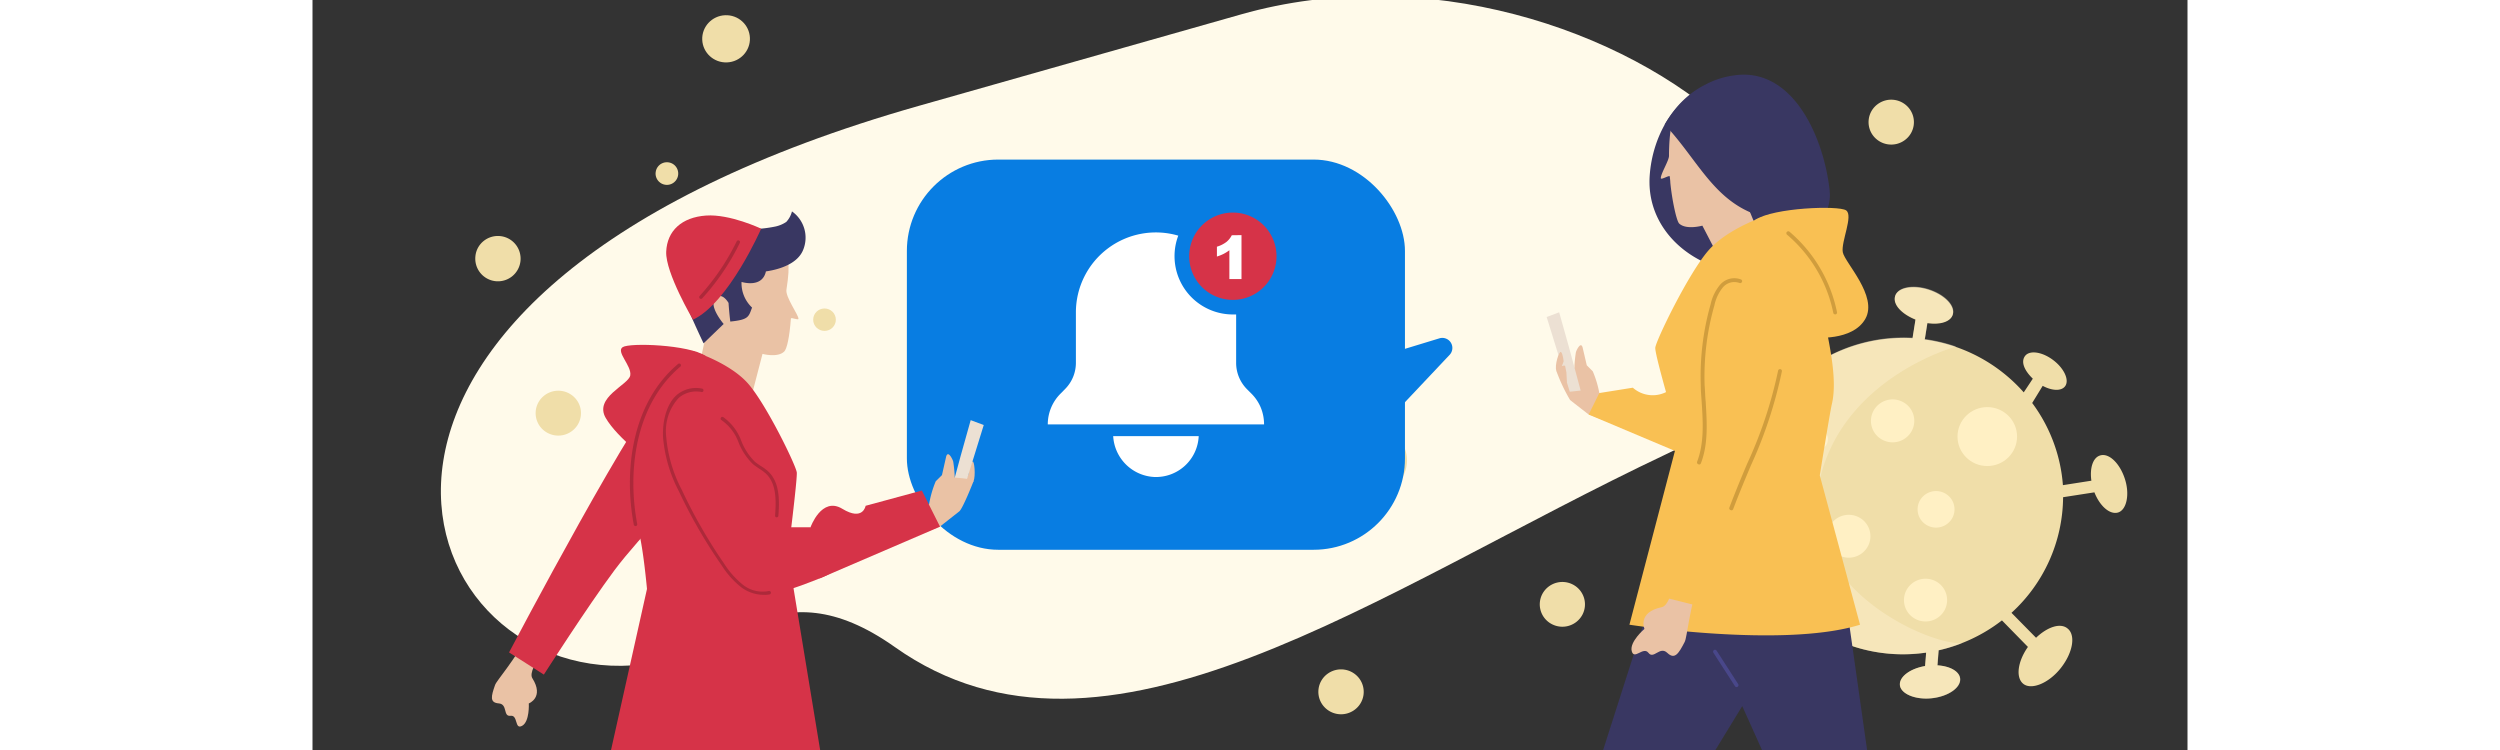 <svg xmlns="http://www.w3.org/2000/svg" xmlns:xlink="http://www.w3.org/1999/xlink" width="500" height="150" viewBox="0 0 280 112"><rect x="0" y="0" width="280" height="112" fill="#333333" stroke="none"/><defs><style>.a{fill:#fff;}.b{fill:none;}.c{clip-path:url(#a);}.d{clip-path:url(#b);}.e{fill:#fffaea;}.f{fill:#f0dea9;}.g{fill:#fff0c4;}.h{fill:#fff4d5;opacity:0.4;}.i{fill:#087de2;}.j{fill:#d63348;}.k{fill:#eac2a5;}.l{fill:#4e587f;}.m{fill:#393762;}.n{fill:#ad293a;}.o{fill:#ece0d3;}.p{fill:#f9c053;}.q{fill:#49478a;}.r{fill:#d09d3d;}</style><clipPath id="a"><rect class="a" width="280" height="112" transform="translate(40 81)"/></clipPath><clipPath id="b"><rect class="b" width="280" height="112"/></clipPath></defs><g class="c" transform="translate(-40 -81)"><g transform="translate(40 81)"><g class="d"><path class="e" d="M121.563,93.354l-49.978-.136C14.817,93.063-32.434,22.649,28.661,12.593c47.39-7.768,94.76-25.8,118.671,4.035,13.839,17.271,24.906,5.254,38.475,8.2C219.518,32.163,223.4,93.632,121.563,93.354Z" transform="translate(233.197 72.018) rotate(164)"/><path class="f" d="M283.012,122.49c-1.072-.877-3.021-.193-4.686,1.4l-3.668-3.726a23.563,23.563,0,0,0,7.707-17.264l4.677-.728c.806,2.06,2.312,3.384,3.544,3.007s1.772-2.63,1.01-5-2.41-3.937-3.721-3.507c-1.072.333-1.55,1.911-1.285,3.761l-4.252.666A23.525,23.525,0,0,0,277.75,88.83l1.568-2.56c1.373.736,2.746.815,3.322.088.7-.877-.062-2.63-1.7-3.893S277.4,80.9,276.7,81.789s-.1,2.218,1.143,3.411l-1.355,2.043A23.992,23.992,0,0,0,261.7,79.352l.39-2.446c1.852.281,3.419-.167,3.774-1.21.443-1.289-1.125-2.964-3.49-3.753s-4.633-.386-5.076.877.93,2.718,3.021,3.56l-.443,2.771a24.238,24.238,0,0,0-13.944,3.507l-1.9-3.042a.606.606,0,0,0,.1-.114c1.869-2.376,2.312-5.12.992-6.137s-3.9.088-5.758,2.464-2.312,5.12-.992,6.137c1.01.78,2.746.316,4.35-1.008l1.683,2.709a23.59,23.59,0,0,0-9.816,19.745l-2.188-.447c.115-2.359-.815-4.314-2.135-4.384s-2.658,1.815-2.808,4.279.771,4.542,2.135,4.638c1.054.079,2.046-1.061,2.525-2.718l2.6.535a23.593,23.593,0,0,0,7.858,15.142l-1.32,2.122c-2.241-1.569-4.713-1.9-5.661-.7s.089,3.735,2.418,5.524,5.005,2.209,6,.947c.824-1.052.213-2.937-1.355-4.568L244,121.6a23.353,23.353,0,0,0,3.428,2.069A23.9,23.9,0,0,0,261.91,126.1l-.159,2.008c-2.25.386-3.907,1.622-3.756,2.885s2.3,2.2,4.784,1.92,4.359-1.613,4.2-2.964c-.133-1.078-1.55-1.832-3.384-1.946l.177-2.245a24.08,24.08,0,0,0,9.461-4.463l3.88,3.963c-1.55,2.2-1.86,4.612-.664,5.532s3.774-.088,5.581-2.385S284.288,123.463,283.012,122.49Z" transform="translate(-20.943 -28.65)"/><path class="g" d="M3.2,0a3.25,3.25,0,0,1,3.221,3.24A3.184,3.184,0,0,1,3.224,6.456,3.25,3.25,0,0,1,0,3.216,3.184,3.184,0,0,1,3.2,0Z" transform="translate(231.617 64.204) rotate(-62.45)"/><path class="g" d="M254.391,110.669a3.25,3.25,0,0,0-4.363,1.358,3.184,3.184,0,0,0,1.374,4.318,3.25,3.25,0,0,0,4.362-1.362,3.184,3.184,0,0,0-1.373-4.314Z" transform="translate(-23.478 -33.427)"/><ellipse class="g" cx="4.447" cy="4.401" rx="4.447" ry="4.401" transform="translate(245.654 60.793)"/><path class="g" d="M267.323,121.55a3.241,3.241,0,0,0-4.345,1.361,3.175,3.175,0,0,0,1.369,4.3,3.241,3.241,0,0,0,4.348-1.349,3.184,3.184,0,0,0-1.373-4.314Z" transform="translate(-24.956 -34.769)"/><path class="g" d="M2.73,0A2.775,2.775,0,0,1,5.485,2.758,2.707,2.707,0,0,1,2.758,5.484,2.775,2.775,0,0,1,0,2.729,2.707,2.707,0,0,1,2.73,0Z" transform="translate(238.573 76.027) rotate(-44.5)"/><path class="g" d="M248.514,95.8a1.635,1.635,0,0,0-1.794.185,1.594,1.594,0,0,0-.51,1.713,1.627,1.627,0,0,0,2.987.259A1.6,1.6,0,0,0,248.514,95.8Z" transform="translate(-23.076 -31.618)"/><path class="h" d="M235.63,121.8c-.983,1.263.089,3.735,2.418,5.524s5.005,2.209,6,.947c.824-1.052.213-2.937-1.355-4.568l1.347-2.174a23.979,23.979,0,0,0,17.9,4.577l-.159,2.008c-2.25.386-3.907,1.622-3.756,2.885s2.3,2.2,4.784,1.92,4.359-1.613,4.2-2.964c-.133-1.078-1.55-1.832-3.384-1.946l.177-2.245a24.321,24.321,0,0,0,3.49-1.078c-5.041.342-24.8-8.514-21.332-24.129s20.446-20.166,20.446-20.166a23.8,23.8,0,0,0-4.669-1.122l.39-2.446c1.852.281,3.42-.167,3.774-1.21.443-1.289-1.125-2.964-3.49-3.753s-4.633-.386-5.076.877.93,2.718,3.021,3.56l-.443,2.771a24.238,24.238,0,0,0-13.944,3.507l-1.9-3.042a.607.607,0,0,0,.1-.114c1.869-2.376,2.312-5.12.992-6.137s-3.9.088-5.758,2.464-2.312,5.12-.992,6.137c1.01.78,2.746.316,4.35-1.008l1.683,2.709a23.59,23.59,0,0,0-9.816,19.745l-2.188-.447c.115-2.359-.815-4.314-2.135-4.384s-2.658,1.815-2.808,4.279.771,4.542,2.135,4.638c1.054.079,2.046-1.061,2.525-2.718l2.6.535a23.592,23.592,0,0,0,7.858,15.142l-1.32,2.122C239.05,120.937,236.578,120.6,235.63,121.8Z" transform="translate(-20.947 -28.641)"/><path class="f" d="M3.358,0A3.407,3.407,0,0,1,6.747,3.382,3.327,3.327,0,0,1,3.392,6.727,3.407,3.407,0,0,1,0,3.348,3.327,3.327,0,0,1,3.358,0Z" transform="translate(231.045 17.545) rotate(-36.54)"/><path class="f" d="M3.358,0A3.407,3.407,0,0,1,6.747,3.382,3.327,3.327,0,0,1,3.392,6.727,3.407,3.407,0,0,1,0,3.348,3.327,3.327,0,0,1,3.358,0Z" transform="translate(148.882 102.619) rotate(-36.54)"/><path class="f" d="M5.005,0a5.075,5.075,0,0,1,5.032,5.075,5,5,0,0,1-5,5.044A5.075,5.075,0,0,1,0,5.048,5,5,0,0,1,5.005,0Z" transform="translate(152.039 72.003) rotate(-72.28)"/><path class="f" d="M211.814,99.5a3.393,3.393,0,0,0-4.552,1.413,3.324,3.324,0,0,0,1.424,4.507,3.393,3.393,0,0,0,4.555-1.4,3.31,3.31,0,0,0,.234-2.551A3.349,3.349,0,0,0,211.814,99.5Z" transform="translate(-23.606 -12.213)"/><path class="f" d="M3.347,0a3.405,3.405,0,0,1,3.375,3.39A3.329,3.329,0,0,1,3.379,6.751,3.405,3.405,0,0,1,0,3.361,3.329,3.329,0,0,1,3.347,0Z" transform="matrix(0.541, -0.841, 0.841, 0.541, 32.05, 62.698)"/><ellipse class="f" cx="3.563" cy="3.526" rx="3.563" ry="3.526" transform="matrix(0.999, -0.042, 0.042, 0.999, 58.053, 2.424)"/><path class="f" d="M27.467,43.145a3.384,3.384,0,1,0,3.765-2.928,3.4,3.4,0,0,0-2.5.689,3.332,3.332,0,0,0-1.267,2.239Z" transform="translate(-3.131 -4.952)"/><ellipse class="f" cx="1.692" cy="1.675" rx="1.692" ry="1.675" transform="translate(74.769 46.066)"/><path class="f" d="M57.839,29.165a1.691,1.691,0,1,0,2.717-1.182,1.706,1.706,0,0,0-1.712-.206,1.676,1.676,0,0,0-1,1.388Z" transform="translate(-6.599 -3.405)"/><g transform="translate(-21 12.74)"><rect class="i" width="74.38" height="58.27" rx="13.65" transform="translate(109.76 11.09)"/><path class="i" d="M179.46,40.78l9.84-3a1.5,1.5,0,0,1,1.52,2.46L181,50.65a1.49,1.49,0,0,1-2.58-1V42.21A1.49,1.49,0,0,1,179.46,40.78Z"/><path class="a" d="M163.1,50.64H130.8a6.5,6.5,0,0,1,1.91-4.6l.64-.65A5.55,5.55,0,0,0,135,41.45V33.94a11.94,11.94,0,0,1,15.29-11.49,8.61,8.61,0,0,0-.56,3.06,8.71,8.71,0,0,0,8.72,8.71h.48v7.23a5.579,5.579,0,0,0,1.629,3.939l.651.651a6.46,6.46,0,0,1,1.41,2.11A6.58,6.58,0,0,1,163.1,50.64Z"/><path class="a" d="M153.34,52.39a6.39,6.39,0,0,1-6.63,6.1,6.47,6.47,0,0,1-6.14-6.1Z"/><path class="j" d="M6.52,0A6.52,6.52,0,1,1,0,6.52,6.52,6.52,0,0,1,6.52,0Z" transform="translate(149.226 25.132) rotate(-42.56)"/><path class="a" d="M159.73,22.37v6.56h-1.81v-4.3a6,6,0,0,1-.86.54,6.35,6.35,0,0,1-1,.4V24.1a4.46,4.46,0,0,0,1.42-.71,3.08,3.08,0,0,0,.8-1Z"/></g></g><g transform="translate(-5 -13.26)"><path class="k" d="M70.64,72.11l1.56-6s2.25.61,3.24-.35c.41-.4.79-2.14,1-4.91,0-.29,1.12.31,1.13,0,0-.59-2-3.27-1.79-4.36.63-4,.3-5.07-.86-6.2-2.57-2.51-11.59-2.88-12.82,1.5s-.84,6.5,1.39,12.72l-1.36,6.21Z"/><path class="l" d="M85,150.13l-7.14-27.77H51.36l-4.7,30.53c2.25.62,4.5,1.2,6.8,1.65,1.6.3,3.2.57,4.78.88l7.22-18.57,7.63,17.81C76.76,153.66,81.44,151.47,85,150.13Z"/><path class="j" d="M61.92,65.74s5.43,1.7,8.16,4.84,7.14,12.22,7.24,13.24S76,96.05,76,96.05l4.89,29.71s-21,3.24-31.42,0l5.48-24.55s-.78-8.63-1.66-9.65S53.92,82,54.61,78a21.25,21.25,0,0,1,4.89-9.45A19.66,19.66,0,0,0,61.92,65.74Z"/><path class="j" d="M63.7,66.41c-2.52-1.68-11.33-2-12.38-1.31s1.39,2.81,1.13,4.23S47,72.59,48.79,75.68s6.89,6.76,6.89,6.76Z"/><path class="m" d="M74.16,47.08a19.34,19.34,0,0,1-2.63.36,13.51,13.51,0,0,1-3.38-.62,13.48,13.48,0,0,0-3.38-.6,4.5,4.5,0,0,0-3.16,1.13A3.07,3.07,0,0,0,61,50.72c-2.88,1.18-.89,6.21,0,8.44s2.4,5.37,2.4,5.37l3-2.89S64.14,59,65.13,57.85s2,.65,2,.65.08,1.36.26,2.78c2.75-.28,2.73-.7,3.25-2.09a5,5,0,0,1-1.57-3.83s3.08,1,3.64-1.57c2.15-.31,4.75-1.19,5.56-3.21a4.8,4.8,0,0,0-1.67-5.75,3.57,3.57,0,0,1-.85,1.57A4.63,4.63,0,0,1,74.16,47.08Z"/><path class="j" d="M72,47.41S67.16,58.5,61.82,61c0,0-4.13-7-4-10.15s2.35-5.14,5.93-5.4S72,47.41,72,47.41Z"/><path class="k" d="M37.83,114.54c-.48-.75.56-2.5,1.31-3.45-.6-1-.6-3.22-1.12-4.27-3.22,5.65-5.5,8-5.76,8.74-.59,1.68-.83,2.63.55,2.74s.6,2,1.76,1.85.58,2.13,1.73,1.5,1-3.34,1-3.34S39.64,117.41,37.83,114.54Z"/><path class="j" d="M58,70.61c-3.54,1.86-23.65,40.08-23.65,40.08l5.2,3.31s6.538-10.2,10.52-15.55,11.59-12.59,13.41-16.6S60.44,69.31,58,70.61Z"/><path class="n" d="M63,57.89a.29.29,0,0,1-.18-.07.27.27,0,0,1,0-.37,34.57,34.57,0,0,0,5.52-8.14.262.262,0,1,1,.47.23,34.87,34.87,0,0,1-5.6,8.26A.25.25,0,0,1,63,57.89Z"/><path class="n" d="M53.24,91.82a.27.27,0,0,1-.26-.21c-1.46-7.65-.5-18,6.61-24a.262.262,0,1,1,.34.4c-6.94,5.88-7.87,16-6.44,23.5a.26.26,0,0,1-.2.31Z"/><path class="j" d="M79.37,92H76.29s-7.44-17.31-10-19.44S63,90.7,67.27,96.77s5.25,6.11,13.43,2.88S79.37,92,79.37,92Z"/><path class="k" d="M103.71,85.13c.34-.77.14-3.17-.16-2.95s-.57,1.56-.57,1.56l-.11.65s-.49-.18-.52,0-.2,1-.2,1L102.07,87Z"/><path class="o" d="M99.93,88.21l1.84-6.79L103.29,76l1.95.73-3.61,11.66Z"/><path class="k" d="M80.58,92.2l1.55,6.15s15.73-6.15,16.55-6.44l2.9-2.28c.49-.36,2-4.14,2.13-4.5s-2.8-.55-2.8-.55a19.821,19.821,0,0,0-.23-2.39c-.08-.31-.75-1.73-1.05-.77L99,84.21l-.93.92a15.68,15.68,0,0,0-1,3.47Z"/><path class="j" d="M79.37,92s1.65-4.65,4.75-2.76,3.48-.45,3.48-.45L96,86.51l2.71,5.4-18,7.74Z"/><path class="n" d="M72.29,102.09A5.63,5.63,0,0,1,69,100.94a13.1,13.1,0,0,1-2.93-3.3,75.269,75.269,0,0,1-6.35-11,21.23,21.23,0,0,1-2.38-8.15c-.09-2.66.67-5,2-6.2a4.46,4.46,0,0,1,3.83-1,.26.26,0,0,1,.22.29.25.25,0,0,1-.3.22,4,4,0,0,0-3.4.88,7.328,7.328,0,0,0-1.87,5.79,20.84,20.84,0,0,0,2.33,7.94,76.25,76.25,0,0,0,6.31,11,13,13,0,0,0,2.81,3.17,4.74,4.74,0,0,0,3.86.94.26.26,0,0,1,.32.19.27.27,0,0,1-.19.32A4.42,4.42,0,0,1,72.29,102.09Z"/><path class="n" d="M74.32,90.52h0a.25.25,0,0,1-.24-.28c.17-2.25.21-4.78-1.38-6.26a7,7,0,0,0-1-.74c-.31-.21-.64-.43-.94-.68a9.26,9.26,0,0,1-2.14-3.24A7,7,0,0,0,66.08,76a.25.25,0,0,1-.1-.35.26.26,0,0,1,.36-.1,7.56,7.56,0,0,1,2.71,3.59,9,9,0,0,0,2,3.06,8.818,8.818,0,0,0,.89.64,7.461,7.461,0,0,1,1.08.79c1.77,1.64,1.73,4.31,1.55,6.69a.26.26,0,0,1-.25.2Z"/></g></g><g transform="translate(30.075 70.902)"><path class="m" d="M220.769,49.643c-5.366-2.137-9.479-7.029-9.023-13.343.4-5.714,3.461-11.161,8.326-13.575a12.842,12.842,0,0,1,5.491-1.476c7.986-.179,12.2,9.694,13.038,17.17.447,3.953-2.379,5.732-4.972,7.843C229.855,49.321,225.509,51.5,220.769,49.643Z" transform="translate(-2.13)"/><path class="k" d="M222.489,49.254l-2.683-5.16s-2.388.68-3.461-.313c-.4-.376-1.082-3.577-1.324-6.126,0-.3-.063-.608-.08-.894s-1.324.572-1.341.241c0-.689,1.225-2.629,1.225-3.327,0-3.219.42-6.331,1.61-7.53,2.683-2.683,12.3-3.264,13.682,1.377a13.486,13.486,0,0,1-3.577,13.611l2.683,6.573Z" transform="translate(-2.329 -0.299)"/><path class="m" d="M214.25,28.812c4.954,5.24,7.369,11.572,14.308,13.664.689-2.6,4.471-8.6,4.373-11.3a9.291,9.291,0,0,0-3.246-7.154,9.452,9.452,0,0,0-5.732-1.7C219.768,22.337,216.369,25.253,214.25,28.812Z" transform="translate(-2.398 -0.113)"/><path class="m" d="M209.482,147.626,195.55,185.508l-3.98-.787,6.868-40.153h0l11.4-35.628h29.055l5.142,36.218h0l16.472,37.685-3.336,2.254L235.38,151.659l-1.645-3.935-10.3-22.911Z" transform="translate(0 -9.272)"/><path class="p" d="M229.089,44.68s-5.956,1.869-8.943,5.312-7.816,13.414-7.923,14.505,3.506,13.226,3.506,13.226l-7.369,28.143s22.956,3.577,34.438,0l-6.01-22.3s1.467-9.148,1.789-10.588c1.019-4.149-.751-10.508-1.5-14.872a23.2,23.2,0,0,0-5.366-10.356,22.126,22.126,0,0,1-2.62-3.067Z" transform="translate(-1.775 -2.477)"/><path class="k" d="M216.309,76.017,214.8,81.9,200.99,76.777s-2.316-1.789-2.781-2.173a25.3,25.3,0,0,1-2.039-4.31c-.116-.349,2.683-.519,2.683-.519a19.264,19.264,0,0,1,.224-2.289c.08-.3.715-1.654,1-.742l.626,2.683.894.894a15.327,15.327,0,0,1,.993,3.318Z" transform="translate(-0.486 -4.777)"/><path class="o" d="M199.619,72.618l-1.753-6.5-1.458-5.187-1.869.7,3.452,11.161Z" transform="translate(-0.314 -4.196)"/><path class="p" d="M218.05,76.632s-1.574-4.471-4.534-2.683a4.471,4.471,0,0,1-5.366-.429l-5.008.8-1.583,3.21,15.2,6.412Z" transform="translate(-1.056 -5.527)"/><path class="k" d="M196.16,70.366c-.322-.733.393-3.023.68-2.808s.4,1.4.4,1.4l-.268.706s.465-.17.492,0,.188.957.188.957l.08,1.511Z" transform="translate(-0.477 -4.895)"/><path class="p" d="M229.36,45.287c2.763-1.842,12.421-2.173,13.566-1.431s-.769,4.713-.483,6.26,5.285,6.555,3.371,9.944-7.673,2.79-7.673,2.79Z" transform="translate(-3.995 -2.351)"/><path class="q" d="M225.836,122.851a.286.286,0,0,0,.241-.447l-3.219-4.99a.286.286,0,0,0-.393-.089.3.3,0,0,0-.089.4l3.219,4.99A.277.277,0,0,0,225.836,122.851Z" transform="translate(-3.252 -10.153)"/><path class="k" d="M213.226,109.464c.948-.188,1.565-2.325,1.789-3.649,1.252-.277,3.023-1.941,4.239-2.325-2.066,6.823-2.209,10.391-2.611,11.178-.894,1.726-1.476,2.683-2.593,1.619s-2.03,1.019-2.808,0-2.137,1.136-2.5-.259,1.9-3.318,1.9-3.318S209.577,110.206,213.226,109.464Z" transform="translate(-1.812 -8.695)"/><path class="p" d="M233.458,60.211c1.18,4.221-14.1,44.427-14.1,44.427l-6.555-1.654s2.5-9.211,2.093-12.573-.358-4.614,2.352-7.53,1.288-14.121,3.121-18.592S232.653,57.278,233.458,60.211Z" transform="translate(-2.245 -3.987)"/><path class="r" d="M219.963,83.061a.286.286,0,0,0,.268-.188c1.118-2.915.894-6.1.715-9.184-.089-.778-.089-1.672-.161-2.45A38.74,38.74,0,0,1,222.243,59.3a6.26,6.26,0,0,1,1.261-2.683,2.236,2.236,0,0,1,2.477-.671.286.286,0,0,0,.376-.143.277.277,0,0,0-.134-.376,2.8,2.8,0,0,0-3.139.8,6.779,6.779,0,0,0-1.4,2.889,39.347,39.347,0,0,0-1.476,12.117c0,.823.08,1.645.134,2.468.2,3.023.393,6.144-.68,8.943a.3.3,0,0,0,.17.376Z" transform="translate(-2.969 -3.594)"/><path class="r" d="M225.352,91.506a.286.286,0,0,0,.268-.188c.939-2.477,1.789-4.471,2.629-6.483a66.175,66.175,0,0,0,4.641-14.076.286.286,0,0,0-.224-.34.3.3,0,0,0-.34.224,64.6,64.6,0,0,1-4.641,13.942c-.832,1.976-1.69,4.024-2.638,6.51a.286.286,0,0,0,.17.367Z" transform="translate(-3.538 -5.198)"/><path class="r" d="M241.85,59.814h.054a.277.277,0,0,0,.224-.34,21.328,21.328,0,0,0-7.074-11.992.289.289,0,1,0-.376.438,20.747,20.747,0,0,1,6.895,11.643.286.286,0,0,0,.277.25Z" transform="translate(-4.547 -2.766)"/></g></g></svg>
